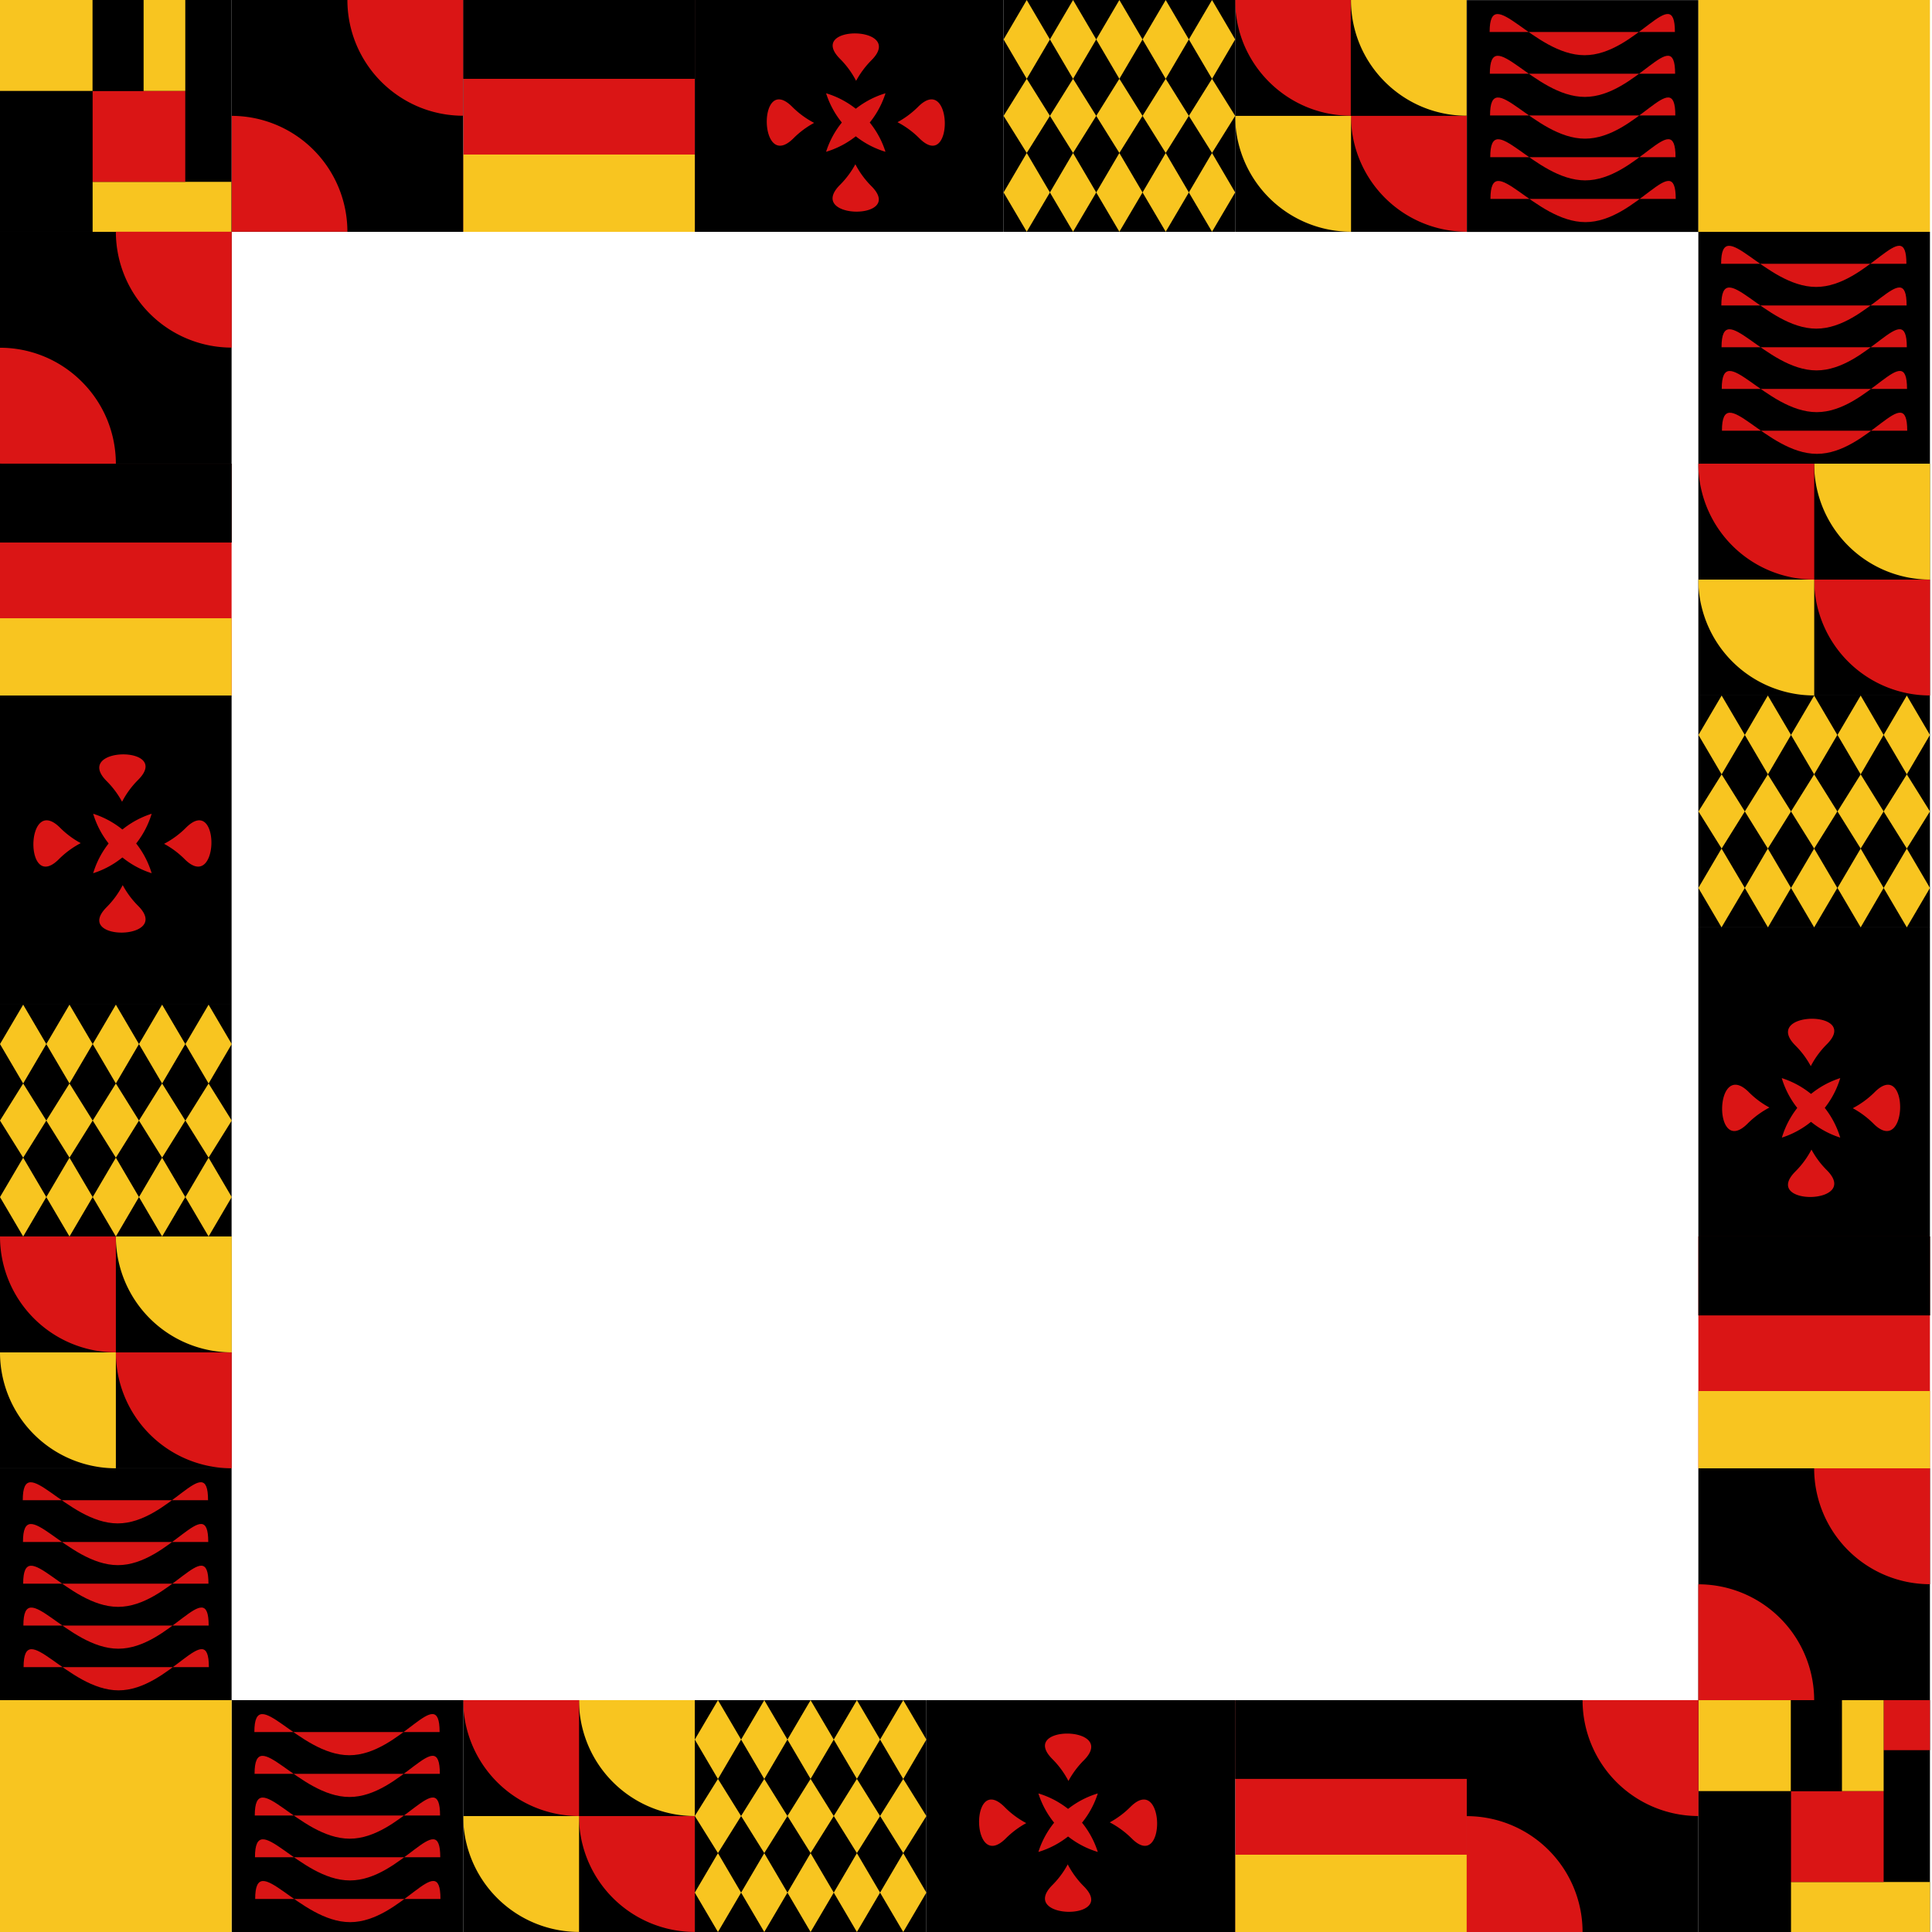 <svg id="Laag_1" data-name="Laag 1" xmlns="http://www.w3.org/2000/svg" viewBox="0 0 566.93 566.93"><defs><style>.cls-1{fill:#fff;}.cls-2{fill:#f8c520;}.cls-3,.cls-4{fill:#da1515;}.cls-4{fill-rule:evenodd;}</style></defs><rect class="cls-1" width="566.93" height="566.93"/><rect y="362.83" width="67.96" height="68.03"/><path class="cls-2" d="M34,362.84a34,34,0,0,0,34,34v-34Z" transform="translate(0 0)"/><path class="cls-3" d="M34,396.85a34,34,0,0,0,34,34v-34Z" transform="translate(0 0)"/><path class="cls-3" d="M0,362.84a34,34,0,0,0,34,34v-34Z" transform="translate(0 0)"/><path class="cls-2" d="M0,396.85a34,34,0,0,0,34,34v-34Z" transform="translate(0 0)"/><rect x="135.92" y="498.9" width="67.96" height="68.03"/><path class="cls-2" d="M169.9,498.9a34,34,0,0,0,34,34v-34Z" transform="translate(0 0)"/><path class="cls-3" d="M169.9,532.91a34,34,0,0,0,34,34v-34Z" transform="translate(0 0)"/><path class="cls-3" d="M135.92,498.9a34,34,0,0,0,34,34v-34Z" transform="translate(0 0)"/><path class="cls-2" d="M135.92,532.91a34,34,0,0,0,34,34v-34Z" transform="translate(0 0)"/><rect width="67.96" height="68.03"/><rect class="cls-2" width="27.18" height="26.68"/><rect class="cls-2" x="27.18" y="53.36" width="40.78" height="14.67"/><rect class="cls-3" x="27.18" y="26.68" width="27.18" height="26.68"/><rect x="27.18" width="14.95" height="26.68"/><rect class="cls-3" x="78.58" y="29.89" width="12.14" height="13.11"/><rect class="cls-2" x="42.14" width="12.23" height="26.68"/><rect x="498.37" y="498.9" width="67.96" height="68.03"/><rect class="cls-2" x="498.37" y="498.9" width="27.18" height="26.68"/><rect class="cls-2" x="525.56" y="552.26" width="40.78" height="14.67"/><rect class="cls-3" x="525.56" y="525.58" width="27.18" height="26.68"/><rect x="525.56" y="498.9" width="14.95" height="26.68"/><rect class="cls-3" x="552.74" y="498.9" width="13.59" height="14.67"/><rect class="cls-2" x="540.51" y="498.9" width="12.23" height="26.68"/><rect class="cls-3" y="136.06" width="67.96" height="68.03"/><path d="M0,159.2V136.07H68V159.2Z" transform="translate(0 0)"/><rect class="cls-2" y="181.42" width="67.96" height="22.68"/><rect class="cls-3" x="362.45" y="498.9" width="67.96" height="68.03"/><path d="M362.45,522V498.9h68V522Z" transform="translate(0 0)"/><rect class="cls-2" x="362.45" y="544.25" width="67.96" height="22.68"/><rect x="271.84" y="498.9" width="90.61" height="68.03"/><path class="cls-4" d="M313.52,522.61a26.11,26.11,0,0,0-4.71-6.43c-10.21-10.21,19.43-9.84,9.23.37A26.36,26.36,0,0,0,313.52,522.61Zm-.2,24.48a26.15,26.15,0,0,1-4.51,6.07c-10.21,10.21,19.43,10.58,9.23.37A26.46,26.46,0,0,1,313.32,547.09Z" transform="translate(0 0)"/><path class="cls-4" d="M325.65,534.76a26.56,26.56,0,0,1,6.43,4.71c10.2,10.22,9.83-19.45-.37-9.24A26.19,26.19,0,0,1,325.65,534.76Zm-24.46.19a26.6,26.6,0,0,0-6.05,4.52c-10.2,10.22-10.57-19.45-.37-9.24A25.85,25.85,0,0,0,301.19,535Z" transform="translate(0 0)"/><path class="cls-3" d="M304.71,543.44a26.16,26.16,0,0,1,17.43-17.17A26.2,26.2,0,0,1,304.71,543.44Z" transform="translate(0 0)"/><path class="cls-3" d="M304.71,526.27a26.16,26.16,0,0,0,17.43,17.17A26.2,26.2,0,0,0,304.71,526.27Z" transform="translate(0 0)"/><rect x="203.88" width="90.61" height="68.03"/><path class="cls-4" d="M251.22,23.72a26.16,26.16,0,0,0-4.71-6.44c-10.2-10.21,19.43-9.84,9.23.37A26.49,26.49,0,0,0,251.22,23.72ZM251,48.2a26.15,26.15,0,0,1-4.52,6.06c-10.2,10.21,19.43,10.58,9.23.37A26.11,26.11,0,0,1,251,48.2Z" transform="translate(0 0)"/><path class="cls-4" d="M263.36,35.86a26.11,26.11,0,0,1,6.42,4.72c10.2,10.21,9.83-19.46-.37-9.24A26.6,26.6,0,0,1,263.36,35.86Zm-24.46.2a25.87,25.87,0,0,0-6.06,4.52c-10.2,10.21-10.57-19.46-.37-9.24A26.22,26.22,0,0,0,238.9,36.06Z" transform="translate(0 0)"/><path class="cls-3" d="M242.41,44.54a26.18,26.18,0,0,1,17.43-17.17A26.18,26.18,0,0,1,242.41,44.54Z" transform="translate(0 0)"/><path class="cls-3" d="M242.41,27.37a26.18,26.18,0,0,0,17.43,17.17A26.18,26.18,0,0,0,242.41,27.37Z" transform="translate(0 0)"/><rect x="498.37" y="272.13" width="67.96" height="90.71"/><path class="cls-4" d="M519.23,325a26.36,26.36,0,0,0-6.42,4.72c-10.2,10.21-9.83-19.45.37-9.24A25.82,25.82,0,0,0,519.23,325Zm24.46.2a26.36,26.36,0,0,1,6.06,4.52c10.2,10.21,10.56-19.45.36-9.24A26.36,26.36,0,0,1,543.69,325.19Z" transform="translate(0 0)"/><path class="cls-4" d="M531.36,312.85a26,26,0,0,1,4.72-6.43c10.2-10.21-19.44-9.84-9.24.37A25.87,25.87,0,0,1,531.36,312.85Zm.2,24.48a25.66,25.66,0,0,0,4.52,6.06c10.2,10.22-19.44,10.59-9.24.37A26,26,0,0,0,531.56,337.33Z" transform="translate(0 0)"/><path class="cls-3" d="M540,333.82a26.21,26.21,0,0,1-17.16-17.46A26.23,26.23,0,0,1,540,333.82Z" transform="translate(0 0)"/><path class="cls-3" d="M522.88,333.82A26.21,26.21,0,0,0,540,316.36,26.23,26.23,0,0,0,522.88,333.82Z" transform="translate(0 0)"/><rect y="204.09" width="67.96" height="90.71"/><path class="cls-4" d="M23.69,247.41a26.36,26.36,0,0,0-6.42,4.72c-10.2,10.21-9.84-19.45.36-9.24A26.08,26.08,0,0,0,23.69,247.41Zm24.46.2a26.1,26.1,0,0,1,6.05,4.52c10.2,10.21,10.57-19.45.37-9.24A26.11,26.11,0,0,1,48.15,247.61Z" transform="translate(0 0)"/><path class="cls-4" d="M35.82,235.27a26,26,0,0,1,4.72-6.43c10.2-10.21-19.44-9.84-9.24.37A25.87,25.87,0,0,1,35.82,235.27Zm.2,24.48a25.92,25.92,0,0,0,4.52,6.07c10.2,10.21-19.44,10.58-9.24.37A26.2,26.2,0,0,0,36,259.75Z" transform="translate(0 0)"/><path class="cls-3" d="M44.5,256.24a26.2,26.2,0,0,1-17.16-17.45A26.2,26.2,0,0,1,44.5,256.24Z" transform="translate(0 0)"/><path class="cls-3" d="M27.34,256.24A26.22,26.22,0,0,0,44.5,238.79,26.18,26.18,0,0,0,27.34,256.24Z" transform="translate(0 0)"/><rect y="294.8" width="67.96" height="68.03"/><path class="cls-2" d="M13.59,306.37,6.8,294.81,0,306.37l6.8,11.57Z" transform="translate(0 0)"/><path class="cls-2" d="M27.19,306.37l-6.8-11.56-6.8,11.56,6.8,11.57Z" transform="translate(0 0)"/><path class="cls-2" d="M40.78,306.37,34,294.81l-6.79,11.56L34,317.94Z" transform="translate(0 0)"/><path class="cls-2" d="M54.37,306.37l-6.8-11.56-6.79,11.56,6.79,11.57Z" transform="translate(0 0)"/><path class="cls-2" d="M68,306.37l-6.79-11.56-6.8,11.56,6.8,11.57Z" transform="translate(0 0)"/><path class="cls-2" d="M13.59,328.82,6.8,317.94,0,328.82l6.8,10.89Z" transform="translate(0 0)"/><path class="cls-2" d="M27.19,328.82l-6.8-10.88-6.8,10.88,6.8,10.89Z" transform="translate(0 0)"/><path class="cls-2" d="M40.78,328.82,34,317.94l-6.79,10.88L34,339.71Z" transform="translate(0 0)"/><path class="cls-2" d="M54.37,328.82l-6.8-10.88-6.79,10.88,6.79,10.89Z" transform="translate(0 0)"/><path class="cls-2" d="M68,328.82l-6.79-10.88-6.8,10.88,6.8,10.89Z" transform="translate(0 0)"/><path class="cls-2" d="M13.59,351.27,6.8,339.71,0,351.27l6.8,11.57Z" transform="translate(0 0)"/><path class="cls-2" d="M27.19,351.27l-6.8-11.56-6.8,11.56,6.8,11.57Z" transform="translate(0 0)"/><path class="cls-2" d="M40.78,351.27,34,339.71l-6.79,11.56L34,362.84Z" transform="translate(0 0)"/><path class="cls-2" d="M54.37,351.27l-6.8-11.56-6.79,11.56,6.79,11.57Z" transform="translate(0 0)"/><path class="cls-2" d="M68,351.27l-6.79-11.56-6.8,11.56,6.8,11.57Z" transform="translate(0 0)"/><rect x="203.88" y="498.9" width="67.96" height="68.03"/><path class="cls-2" d="M217.47,510.46l-6.79-11.56-6.8,11.56,6.8,11.57Z" transform="translate(0 0)"/><path class="cls-2" d="M231.07,510.46l-6.8-11.56-6.8,11.56,6.8,11.57Z" transform="translate(0 0)"/><path class="cls-2" d="M244.66,510.46l-6.8-11.56-6.79,11.56L237.86,522Z" transform="translate(0 0)"/><path class="cls-2" d="M258.25,510.46l-6.8-11.56-6.79,11.56L251.45,522Z" transform="translate(0 0)"/><path class="cls-2" d="M271.84,510.46l-6.79-11.56-6.8,11.56,6.8,11.57Z" transform="translate(0 0)"/><path class="cls-2" d="M217.47,532.91,210.68,522l-6.8,10.88,6.8,10.89Z" transform="translate(0 0)"/><path class="cls-2" d="M231.07,532.91,224.27,522l-6.8,10.88,6.8,10.89Z" transform="translate(0 0)"/><path class="cls-2" d="M244.66,532.91,237.86,522l-6.79,10.88,6.79,10.89Z" transform="translate(0 0)"/><path class="cls-2" d="M258.25,532.91,251.45,522l-6.79,10.88,6.79,10.89Z" transform="translate(0 0)"/><path class="cls-2" d="M271.84,532.91,265.05,522l-6.8,10.88,6.8,10.89Z" transform="translate(0 0)"/><path class="cls-2" d="M217.47,555.37l-6.79-11.57-6.8,11.57,6.8,11.56Z" transform="translate(0 0)"/><path class="cls-2" d="M231.07,555.37l-6.8-11.57-6.8,11.57,6.8,11.56Z" transform="translate(0 0)"/><path class="cls-2" d="M244.66,555.37l-6.8-11.57-6.79,11.57,6.79,11.56Z" transform="translate(0 0)"/><path class="cls-2" d="M258.25,555.37l-6.8-11.57-6.79,11.57,6.79,11.56Z" transform="translate(0 0)"/><path class="cls-2" d="M271.84,555.37l-6.79-11.57-6.8,11.57,6.8,11.56Z" transform="translate(0 0)"/><rect x="362.45" width="67.96" height="68.03"/><path class="cls-2" d="M396.43,0A34,34,0,0,0,399,13a34,34,0,0,0,7.37,11,34.07,34.07,0,0,0,11,7.37,33.92,33.92,0,0,0,13,2.59V0Z" transform="translate(0 0)"/><path class="cls-3" d="M396.43,34a34,34,0,0,0,34,34V34Z" transform="translate(0 0)"/><path class="cls-3" d="M362.45,0A34,34,0,0,0,365,13a34,34,0,0,0,7.37,11,34.07,34.07,0,0,0,11,7.37,33.92,33.92,0,0,0,13,2.59V0Z" transform="translate(0 0)"/><path class="cls-2" d="M362.45,34a34,34,0,0,0,34,34V34Z" transform="translate(0 0)"/><rect x="498.37" y="136.06" width="67.96" height="68.03"/><path class="cls-2" d="M532.35,136.07a34,34,0,0,0,34,34v-34Z" transform="translate(0 0)"/><path class="cls-3" d="M532.35,170.08a34,34,0,0,0,34,34v-34Z" transform="translate(0 0)"/><path class="cls-3" d="M498.37,136.07a34,34,0,0,0,34,34v-34Z" transform="translate(0 0)"/><path class="cls-2" d="M498.37,170.08a34,34,0,0,0,34,34v-34Z" transform="translate(0 0)"/><rect class="cls-3" x="135.92" width="67.96" height="68.03"/><path d="M135.92,23.13V0h68V23.13Z" transform="translate(0 0)"/><rect class="cls-2" x="135.92" y="45.35" width="67.96" height="22.68"/><rect class="cls-3" x="498.37" y="362.83" width="67.96" height="68.03"/><path d="M498.37,386V362.84h68V386Z" transform="translate(0 0)"/><rect class="cls-2" x="498.37" y="408.19" width="67.96" height="22.68"/><rect x="294.49" width="67.96" height="68.03"/><path class="cls-2" d="M308.09,11.57,301.29,0,294.5,11.57l6.79,11.56Z" transform="translate(0 0)"/><path class="cls-2" d="M321.68,11.57,314.88,0l-6.79,11.57,6.79,11.56Z" transform="translate(0 0)"/><path class="cls-2" d="M335.27,11.57,328.47,0l-6.79,11.57,6.79,11.56Z" transform="translate(0 0)"/><path class="cls-2" d="M348.86,11.57,342.07,0l-6.8,11.57,6.8,11.56Z" transform="translate(0 0)"/><path class="cls-2" d="M362.45,11.57,355.66,0l-6.8,11.57,6.8,11.56Z" transform="translate(0 0)"/><path class="cls-2" d="M308.09,34l-6.8-10.89L294.5,34l6.79,10.88Z" transform="translate(0 0)"/><path class="cls-2" d="M321.68,34l-6.8-10.89L308.09,34l6.79,10.88Z" transform="translate(0 0)"/><path class="cls-2" d="M335.27,34l-6.8-10.89L321.68,34l6.79,10.88Z" transform="translate(0 0)"/><path class="cls-2" d="M348.86,34l-6.79-10.89L335.27,34l6.8,10.88Z" transform="translate(0 0)"/><path class="cls-2" d="M362.45,34l-6.79-10.89L348.86,34l6.8,10.88Z" transform="translate(0 0)"/><path class="cls-2" d="M308.09,56.47l-6.8-11.57L294.5,56.47,301.29,68Z" transform="translate(0 0)"/><path class="cls-2" d="M321.68,56.47l-6.8-11.57-6.79,11.57L314.88,68Z" transform="translate(0 0)"/><path class="cls-2" d="M335.27,56.47l-6.8-11.57-6.79,11.57L328.47,68Z" transform="translate(0 0)"/><path class="cls-2" d="M348.86,56.47,342.07,44.9l-6.8,11.57L342.07,68Z" transform="translate(0 0)"/><path class="cls-2" d="M362.45,56.47,355.66,44.9l-6.8,11.57L355.66,68Z" transform="translate(0 0)"/><rect x="498.37" y="204.09" width="67.96" height="68.03"/><path class="cls-2" d="M512,215.66l-6.8-11.56-6.8,11.56,6.8,11.57Z" transform="translate(0 0)"/><path class="cls-2" d="M525.56,215.66l-6.8-11.56L512,215.66l6.79,11.57Z" transform="translate(0 0)"/><path class="cls-2" d="M539.15,215.66l-6.8-11.56-6.79,11.56,6.79,11.57Z" transform="translate(0 0)"/><path class="cls-2" d="M552.74,215.66,546,204.1l-6.8,11.56,6.8,11.57Z" transform="translate(0 0)"/><path class="cls-2" d="M566.33,215.66l-6.79-11.56-6.8,11.56,6.8,11.57Z" transform="translate(0 0)"/><path class="cls-2" d="M512,238.11l-6.8-10.88-6.8,10.88,6.8,10.89Z" transform="translate(0 0)"/><path class="cls-2" d="M525.56,238.11l-6.8-10.88L512,238.11,518.76,249Z" transform="translate(0 0)"/><path class="cls-2" d="M539.15,238.11l-6.8-10.88-6.79,10.88L532.35,249Z" transform="translate(0 0)"/><path class="cls-2" d="M552.74,238.11,546,227.23l-6.8,10.88L546,249Z" transform="translate(0 0)"/><path class="cls-2" d="M566.33,238.11l-6.79-10.88-6.8,10.88,6.8,10.89Z" transform="translate(0 0)"/><path class="cls-2" d="M512,260.56,505.17,249l-6.8,11.56,6.8,11.57Z" transform="translate(0 0)"/><path class="cls-2" d="M525.56,260.56,518.76,249,512,260.56l6.79,11.57Z" transform="translate(0 0)"/><path class="cls-2" d="M539.15,260.56,532.35,249l-6.79,11.56,6.79,11.57Z" transform="translate(0 0)"/><path class="cls-2" d="M552.74,260.56,546,249l-6.8,11.56,6.8,11.57Z" transform="translate(0 0)"/><path class="cls-2" d="M566.33,260.56,559.54,249l-6.8,11.56,6.8,11.57Z" transform="translate(0 0)"/><rect x="67.96" width="67.96" height="68.03"/><path class="cls-3" d="M101.94,0a34,34,0,0,0,2.59,13,34.13,34.13,0,0,0,7.36,11,34.22,34.22,0,0,0,11,7.37,33.92,33.92,0,0,0,13,2.59V0Z" transform="translate(0 0)"/><path class="cls-3" d="M101.94,68A34,34,0,0,0,68,34V68Z" transform="translate(0 0)"/><rect x="498.37" y="430.87" width="67.96" height="68.03"/><path class="cls-3" d="M532.35,430.87a34,34,0,0,0,34,34v-34Z" transform="translate(0 0)"/><path class="cls-3" d="M532.35,498.9a34,34,0,0,0-34-34v34Z" transform="translate(0 0)"/><rect y="68.03" width="67.96" height="68.03"/><path class="cls-3" d="M34,68a34,34,0,0,0,34,34V68Z" transform="translate(0 0)"/><path class="cls-3" d="M34,136.07a34.2,34.2,0,0,0-2.58-13A34,34,0,0,0,24,112a34,34,0,0,0-11-7.37,34,34,0,0,0-13-2.59v34Z" transform="translate(0 0)"/><rect x="430.41" y="498.9" width="67.96" height="68.03"/><path class="cls-3" d="M464.39,498.9a34,34,0,0,0,34,34v-34Z" transform="translate(0 0)"/><path class="cls-3" d="M464.39,566.93a34,34,0,0,0-34-34v34Z" transform="translate(0 0)"/><rect x="498.37" y="68.03" width="67.96" height="68.03"/><path class="cls-3" d="M505.05,77.4c0-15,12.85,6.8,27.87,6.8s26.5-21.83,26.5-6.8Z" transform="translate(0 0)"/><path class="cls-3" d="M505.11,89.64c0-15,12.85,6.8,27.87,6.8s26.5-21.83,26.5-6.8Z" transform="translate(0 0)"/><path class="cls-3" d="M505.17,101.89c0-15,12.85,6.8,27.87,6.8s26.5-21.83,26.5-6.8Z" transform="translate(0 0)"/><path class="cls-3" d="M505.23,114.13c0-15,12.85,6.81,27.87,6.81s26.5-21.84,26.5-6.81Z" transform="translate(0 0)"/><path class="cls-3" d="M505.29,126.38c0-15,12.85,6.8,27.87,6.8s26.5-21.83,26.5-6.8Z" transform="translate(0 0)"/><rect x="430.44" y="0.03" width="67.96" height="68.03"/><path class="cls-3" d="M437.12,9.39c0-15,12.85,6.81,27.86,6.81s26.51-21.84,26.51-6.81Z" transform="translate(0 0)"/><path class="cls-3" d="M437.18,21.64c0-15,12.85,6.8,27.87,6.8s26.5-21.83,26.5-6.8Z" transform="translate(0 0)"/><path class="cls-3" d="M437.24,33.88c0-15,12.85,6.81,27.87,6.81s26.5-21.84,26.5-6.81Z" transform="translate(0 0)"/><path class="cls-3" d="M437.3,46.13c0-15,12.85,6.8,27.86,6.8s26.51-21.83,26.51-6.8Z" transform="translate(0 0)"/><path class="cls-3" d="M437.36,58.37c0-15,12.85,6.81,27.87,6.81s26.5-21.83,26.5-6.81Z" transform="translate(0 0)"/><rect y="430.87" width="67.96" height="68.03"/><path class="cls-3" d="M6.68,440.23c0-15,12.85,6.8,27.86,6.8s26.51-21.83,26.51-6.8Z" transform="translate(0 0)"/><path class="cls-3" d="M6.74,452.48c0-15,12.85,6.8,27.86,6.8s26.51-21.83,26.51-6.8Z" transform="translate(0 0)"/><path class="cls-3" d="M6.8,464.72c0-15,12.85,6.8,27.86,6.8s26.51-21.83,26.51-6.8Z" transform="translate(0 0)"/><path class="cls-3" d="M6.86,477c0-15,12.85,6.8,27.87,6.8s26.5-21.83,26.5-6.8Z" transform="translate(0 0)"/><path class="cls-3" d="M6.92,489.21c0-15,12.85,6.81,27.87,6.81s26.5-21.84,26.5-6.81Z" transform="translate(0 0)"/><rect x="67.96" y="498.9" width="67.96" height="68.03"/><path class="cls-3" d="M74.64,508.26c0-15,12.85,6.8,27.86,6.8S129,493.23,129,508.26Z" transform="translate(0 0)"/><path class="cls-3" d="M74.7,520.51c0-15,12.85,6.8,27.86,6.8s26.51-21.83,26.51-6.8Z" transform="translate(0 0)"/><path class="cls-3" d="M74.76,532.75c0-15,12.85,6.8,27.86,6.8s26.51-21.83,26.51-6.8Z" transform="translate(0 0)"/><path class="cls-3" d="M74.82,545c0-15,12.85,6.8,27.87,6.8s26.5-21.83,26.5-6.8Z" transform="translate(0 0)"/><path class="cls-3" d="M74.88,557.24c0-15,12.85,6.8,27.87,6.8s26.5-21.83,26.5-6.8Z" transform="translate(0 0)"/><rect class="cls-2" y="498.9" width="67.96" height="68.03"/><rect class="cls-2" x="498.37" width="67.96" height="68.03"/></svg>